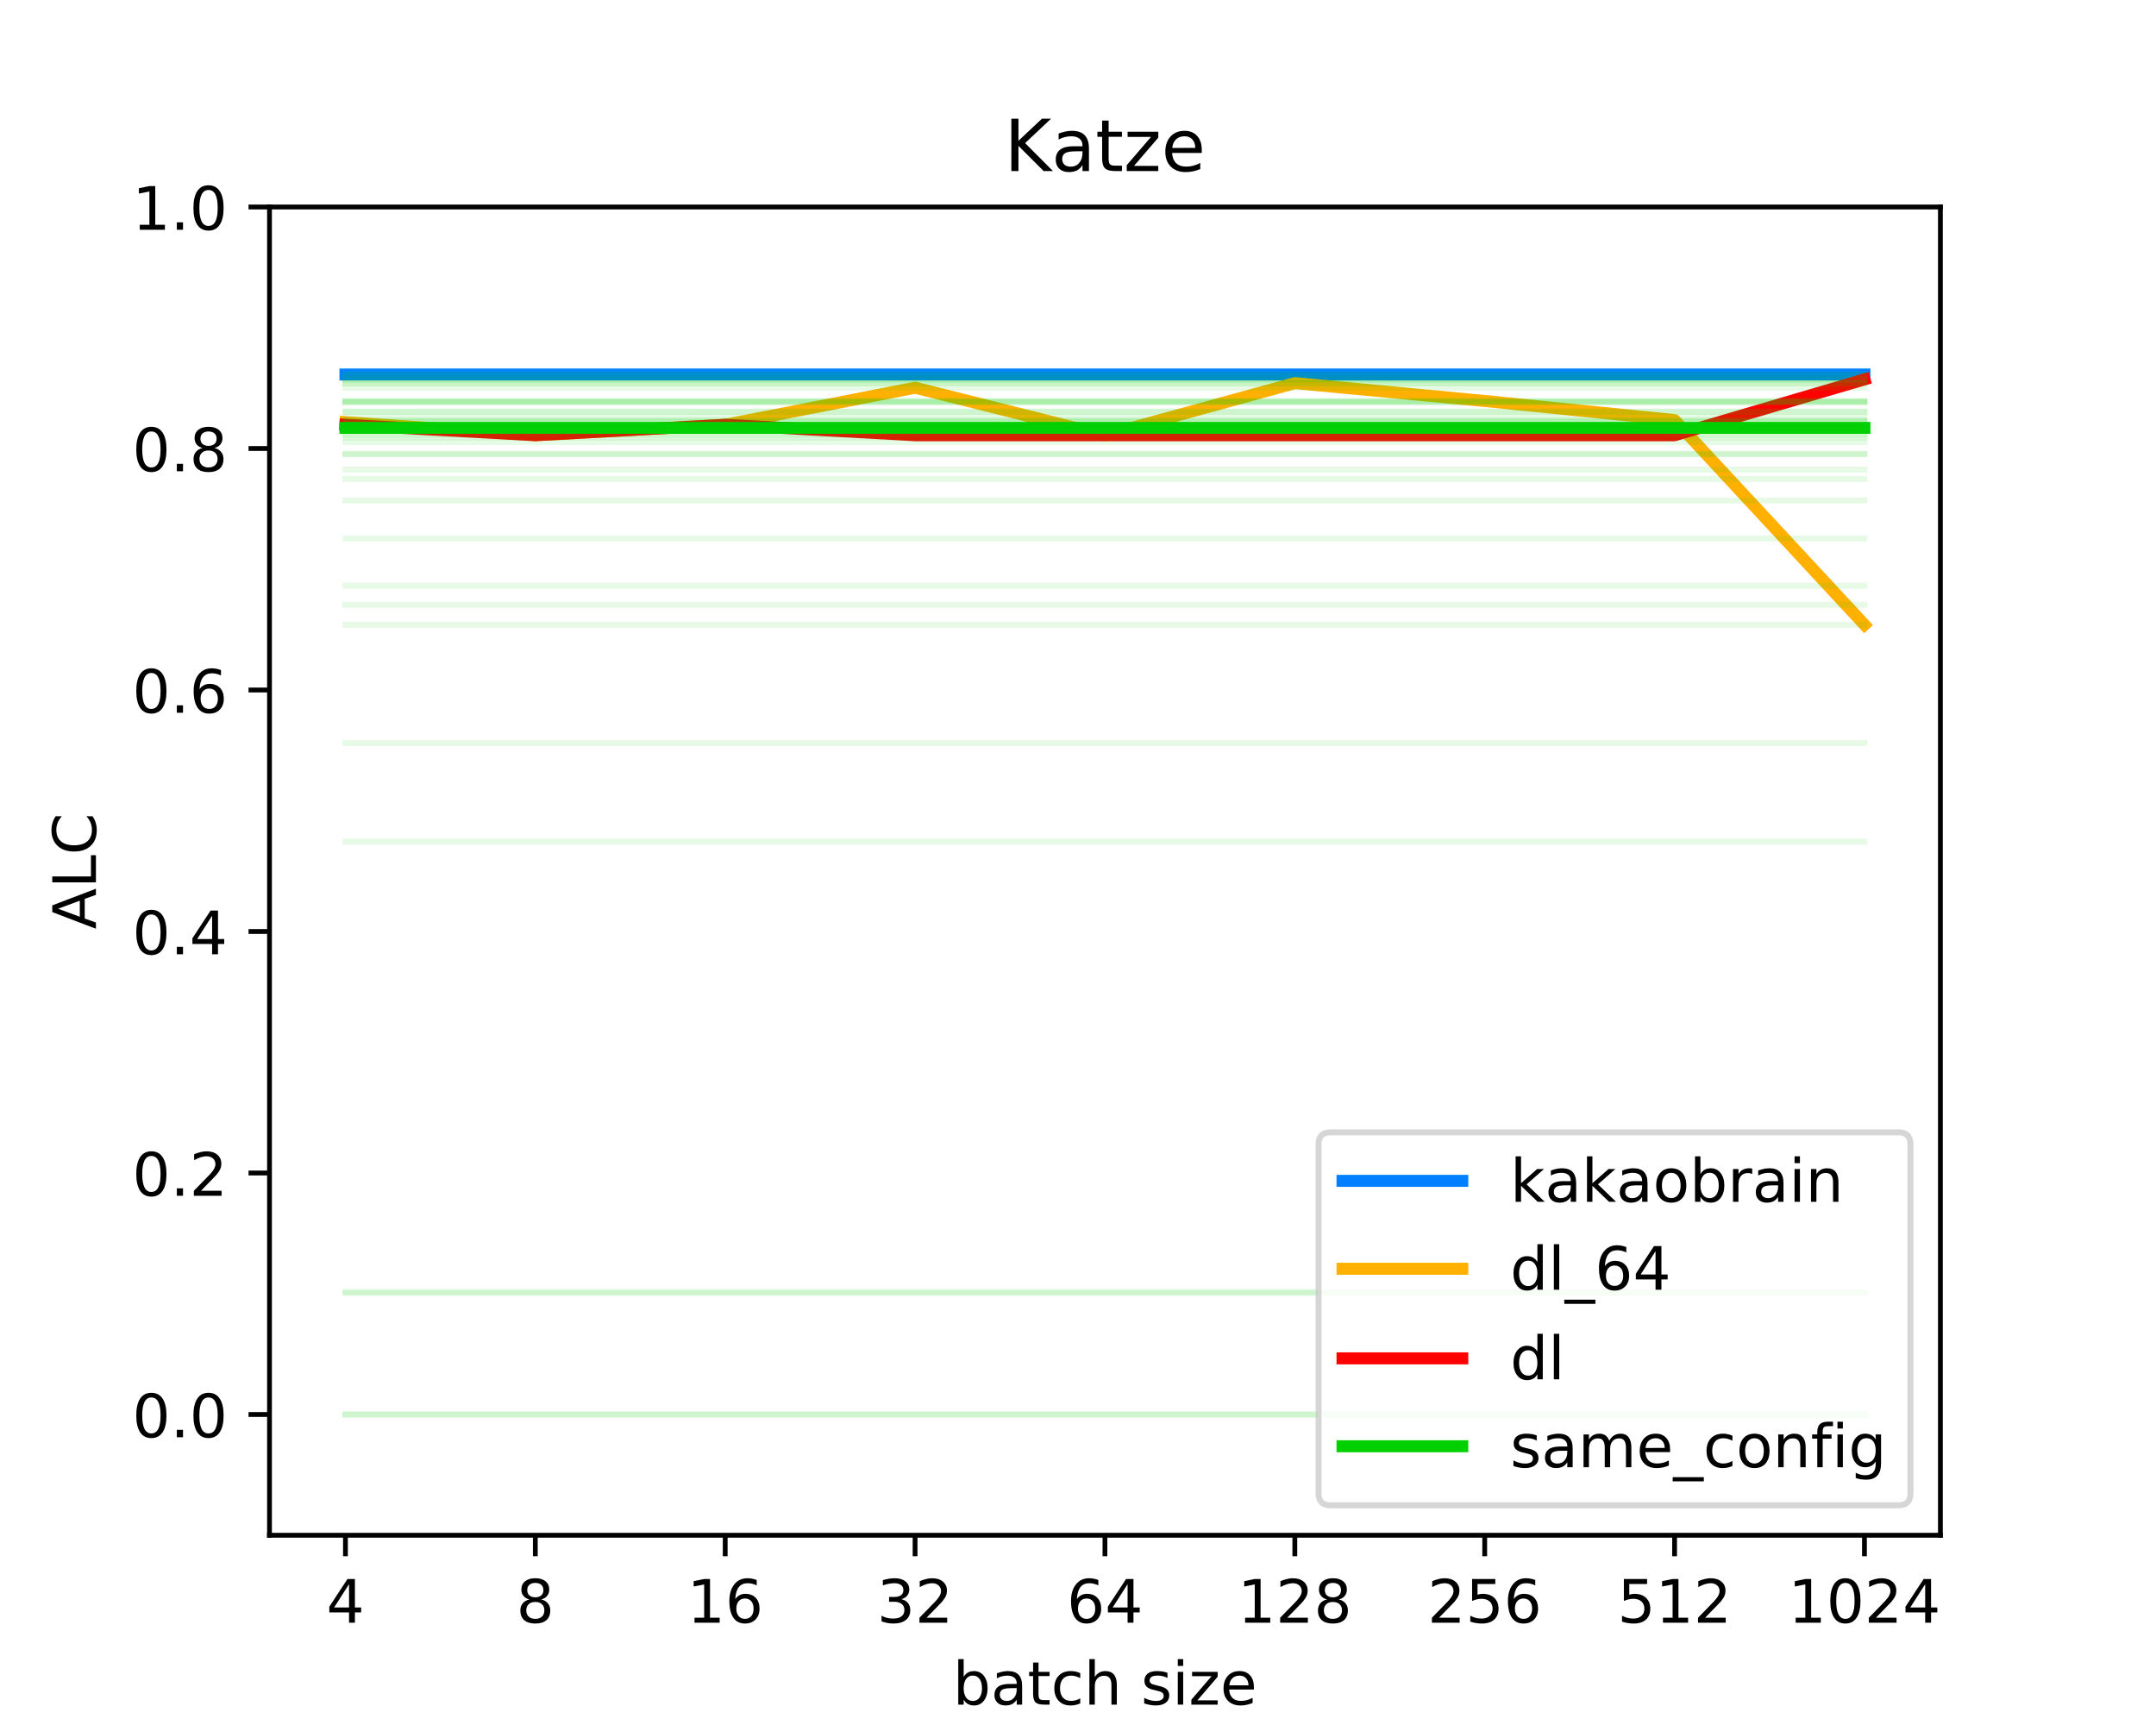 <?xml version="1.0" encoding="utf-8" standalone="no"?>
<!DOCTYPE svg PUBLIC "-//W3C//DTD SVG 1.1//EN"
  "http://www.w3.org/Graphics/SVG/1.1/DTD/svg11.dtd">
<!-- Created with matplotlib (https://matplotlib.org/) -->
<svg height="288pt" version="1.1" viewBox="0 0 360 288" width="360pt" xmlns="http://www.w3.org/2000/svg" xmlns:xlink="http://www.w3.org/1999/xlink">
 <defs>
  <style type="text/css">
*{stroke-linecap:butt;stroke-linejoin:round;}
  </style>
 </defs>
 <g id="figure_1">
  <g id="patch_1">
   <path d="M 0 288 
L 360 288 
L 360 0 
L 0 0 
z
" style="fill:#ffffff;"/>
  </g>
  <g id="axes_1">
   <g id="patch_2">
    <path d="M 45 256.32 
L 324 256.32 
L 324 34.56 
L 45 34.56 
z
" style="fill:#ffffff;"/>
   </g>
   <g id="matplotlib.axis_1">
    <g id="xtick_1">
     <g id="line2d_1">
      <defs>
       <path d="M 0 0 
L 0 3.5 
" id="mb582652348" style="stroke:#000000;stroke-width:0.8;"/>
      </defs>
      <g>
       <use style="stroke:#000000;stroke-width:0.8;" x="57.682" xlink:href="#mb582652348" y="256.32"/>
      </g>
     </g>
     <g id="text_1">
      <!-- 4 -->
      <defs>
       <path d="M 37.797 64.312 
L 12.891 25.391 
L 37.797 25.391 
z
M 35.203 72.906 
L 47.609 72.906 
L 47.609 25.391 
L 58.016 25.391 
L 58.016 17.188 
L 47.609 17.188 
L 47.609 0 
L 37.797 0 
L 37.797 17.188 
L 4.891 17.188 
L 4.891 26.703 
z
" id="DejaVuSans-52"/>
      </defs>
      <g transform="translate(54.501 270.918)scale(0.1 -0.1)">
       <use xlink:href="#DejaVuSans-52"/>
      </g>
     </g>
    </g>
    <g id="xtick_2">
     <g id="line2d_2">
      <g>
       <use style="stroke:#000000;stroke-width:0.8;" x="89.386" xlink:href="#mb582652348" y="256.32"/>
      </g>
     </g>
     <g id="text_2">
      <!-- 8 -->
      <defs>
       <path d="M 31.781 34.625 
Q 24.75 34.625 20.719 30.859 
Q 16.703 27.094 16.703 20.516 
Q 16.703 13.922 20.719 10.156 
Q 24.75 6.391 31.781 6.391 
Q 38.812 6.391 42.859 10.172 
Q 46.922 13.969 46.922 20.516 
Q 46.922 27.094 42.891 30.859 
Q 38.875 34.625 31.781 34.625 
z
M 21.922 38.812 
Q 15.578 40.375 12.031 44.719 
Q 8.5 49.078 8.5 55.328 
Q 8.5 64.062 14.719 69.141 
Q 20.953 74.219 31.781 74.219 
Q 42.672 74.219 48.875 69.141 
Q 55.078 64.062 55.078 55.328 
Q 55.078 49.078 51.531 44.719 
Q 48 40.375 41.703 38.812 
Q 48.828 37.156 52.797 32.312 
Q 56.781 27.484 56.781 20.516 
Q 56.781 9.906 50.312 4.234 
Q 43.844 -1.422 31.781 -1.422 
Q 19.734 -1.422 13.25 4.234 
Q 6.781 9.906 6.781 20.516 
Q 6.781 27.484 10.781 32.312 
Q 14.797 37.156 21.922 38.812 
z
M 18.312 54.391 
Q 18.312 48.734 21.844 45.562 
Q 25.391 42.391 31.781 42.391 
Q 38.141 42.391 41.719 45.562 
Q 45.312 48.734 45.312 54.391 
Q 45.312 60.062 41.719 63.234 
Q 38.141 66.406 31.781 66.406 
Q 25.391 66.406 21.844 63.234 
Q 18.312 60.062 18.312 54.391 
z
" id="DejaVuSans-56"/>
      </defs>
      <g transform="translate(86.205 270.918)scale(0.1 -0.1)">
       <use xlink:href="#DejaVuSans-56"/>
      </g>
     </g>
    </g>
    <g id="xtick_3">
     <g id="line2d_3">
      <g>
       <use style="stroke:#000000;stroke-width:0.8;" x="121.091" xlink:href="#mb582652348" y="256.32"/>
      </g>
     </g>
     <g id="text_3">
      <!-- 16 -->
      <defs>
       <path d="M 12.406 8.297 
L 28.516 8.297 
L 28.516 63.922 
L 10.984 60.406 
L 10.984 69.391 
L 28.422 72.906 
L 38.281 72.906 
L 38.281 8.297 
L 54.391 8.297 
L 54.391 0 
L 12.406 0 
z
" id="DejaVuSans-49"/>
       <path d="M 33.016 40.375 
Q 26.375 40.375 22.484 35.828 
Q 18.609 31.297 18.609 23.391 
Q 18.609 15.531 22.484 10.953 
Q 26.375 6.391 33.016 6.391 
Q 39.656 6.391 43.531 10.953 
Q 47.406 15.531 47.406 23.391 
Q 47.406 31.297 43.531 35.828 
Q 39.656 40.375 33.016 40.375 
z
M 52.594 71.297 
L 52.594 62.312 
Q 48.875 64.062 45.094 64.984 
Q 41.312 65.922 37.594 65.922 
Q 27.828 65.922 22.672 59.328 
Q 17.531 52.734 16.797 39.406 
Q 19.672 43.656 24.016 45.922 
Q 28.375 48.188 33.594 48.188 
Q 44.578 48.188 50.953 41.516 
Q 57.328 34.859 57.328 23.391 
Q 57.328 12.156 50.688 5.359 
Q 44.047 -1.422 33.016 -1.422 
Q 20.359 -1.422 13.672 8.266 
Q 6.984 17.969 6.984 36.375 
Q 6.984 53.656 15.188 63.938 
Q 23.391 74.219 37.203 74.219 
Q 40.922 74.219 44.703 73.484 
Q 48.484 72.75 52.594 71.297 
z
" id="DejaVuSans-54"/>
      </defs>
      <g transform="translate(114.728 270.918)scale(0.1 -0.1)">
       <use xlink:href="#DejaVuSans-49"/>
       <use x="63.623" xlink:href="#DejaVuSans-54"/>
      </g>
     </g>
    </g>
    <g id="xtick_4">
     <g id="line2d_4">
      <g>
       <use style="stroke:#000000;stroke-width:0.8;" x="152.795" xlink:href="#mb582652348" y="256.32"/>
      </g>
     </g>
     <g id="text_4">
      <!-- 32 -->
      <defs>
       <path d="M 40.578 39.312 
Q 47.656 37.797 51.625 33 
Q 55.609 28.219 55.609 21.188 
Q 55.609 10.406 48.188 4.484 
Q 40.766 -1.422 27.094 -1.422 
Q 22.516 -1.422 17.656 -0.516 
Q 12.797 0.391 7.625 2.203 
L 7.625 11.719 
Q 11.719 9.328 16.594 8.109 
Q 21.484 6.891 26.812 6.891 
Q 36.078 6.891 40.938 10.547 
Q 45.797 14.203 45.797 21.188 
Q 45.797 27.641 41.281 31.266 
Q 36.766 34.906 28.719 34.906 
L 20.219 34.906 
L 20.219 43.016 
L 29.109 43.016 
Q 36.375 43.016 40.234 45.922 
Q 44.094 48.828 44.094 54.297 
Q 44.094 59.906 40.109 62.906 
Q 36.141 65.922 28.719 65.922 
Q 24.656 65.922 20.016 65.031 
Q 15.375 64.156 9.812 62.312 
L 9.812 71.094 
Q 15.438 72.656 20.344 73.438 
Q 25.25 74.219 29.594 74.219 
Q 40.828 74.219 47.359 69.109 
Q 53.906 64.016 53.906 55.328 
Q 53.906 49.266 50.438 45.094 
Q 46.969 40.922 40.578 39.312 
z
" id="DejaVuSans-51"/>
       <path d="M 19.188 8.297 
L 53.609 8.297 
L 53.609 0 
L 7.328 0 
L 7.328 8.297 
Q 12.938 14.109 22.625 23.891 
Q 32.328 33.688 34.812 36.531 
Q 39.547 41.844 41.422 45.531 
Q 43.312 49.219 43.312 52.781 
Q 43.312 58.594 39.234 62.25 
Q 35.156 65.922 28.609 65.922 
Q 23.969 65.922 18.812 64.312 
Q 13.672 62.703 7.812 59.422 
L 7.812 69.391 
Q 13.766 71.781 18.938 73 
Q 24.125 74.219 28.422 74.219 
Q 39.75 74.219 46.484 68.547 
Q 53.219 62.891 53.219 53.422 
Q 53.219 48.922 51.531 44.891 
Q 49.859 40.875 45.406 35.406 
Q 44.188 33.984 37.641 27.219 
Q 31.109 20.453 19.188 8.297 
z
" id="DejaVuSans-50"/>
      </defs>
      <g transform="translate(146.433 270.918)scale(0.1 -0.1)">
       <use xlink:href="#DejaVuSans-51"/>
       <use x="63.623" xlink:href="#DejaVuSans-50"/>
      </g>
     </g>
    </g>
    <g id="xtick_5">
     <g id="line2d_5">
      <g>
       <use style="stroke:#000000;stroke-width:0.8;" x="184.5" xlink:href="#mb582652348" y="256.32"/>
      </g>
     </g>
     <g id="text_5">
      <!-- 64 -->
      <g transform="translate(178.137 270.918)scale(0.1 -0.1)">
       <use xlink:href="#DejaVuSans-54"/>
       <use x="63.623" xlink:href="#DejaVuSans-52"/>
      </g>
     </g>
    </g>
    <g id="xtick_6">
     <g id="line2d_6">
      <g>
       <use style="stroke:#000000;stroke-width:0.8;" x="216.205" xlink:href="#mb582652348" y="256.32"/>
      </g>
     </g>
     <g id="text_6">
      <!-- 128 -->
      <g transform="translate(206.661 270.918)scale(0.1 -0.1)">
       <use xlink:href="#DejaVuSans-49"/>
       <use x="63.623" xlink:href="#DejaVuSans-50"/>
       <use x="127.246" xlink:href="#DejaVuSans-56"/>
      </g>
     </g>
    </g>
    <g id="xtick_7">
     <g id="line2d_7">
      <g>
       <use style="stroke:#000000;stroke-width:0.8;" x="247.909" xlink:href="#mb582652348" y="256.32"/>
      </g>
     </g>
     <g id="text_7">
      <!-- 256 -->
      <defs>
       <path d="M 10.797 72.906 
L 49.516 72.906 
L 49.516 64.594 
L 19.828 64.594 
L 19.828 46.734 
Q 21.969 47.469 24.109 47.828 
Q 26.266 48.188 28.422 48.188 
Q 40.625 48.188 47.75 41.5 
Q 54.891 34.812 54.891 23.391 
Q 54.891 11.625 47.562 5.094 
Q 40.234 -1.422 26.906 -1.422 
Q 22.312 -1.422 17.547 -0.641 
Q 12.797 0.141 7.719 1.703 
L 7.719 11.625 
Q 12.109 9.234 16.797 8.062 
Q 21.484 6.891 26.703 6.891 
Q 35.156 6.891 40.078 11.328 
Q 45.016 15.766 45.016 23.391 
Q 45.016 31 40.078 35.438 
Q 35.156 39.891 26.703 39.891 
Q 22.75 39.891 18.812 39.016 
Q 14.891 38.141 10.797 36.281 
z
" id="DejaVuSans-53"/>
      </defs>
      <g transform="translate(238.365 270.918)scale(0.1 -0.1)">
       <use xlink:href="#DejaVuSans-50"/>
       <use x="63.623" xlink:href="#DejaVuSans-53"/>
       <use x="127.246" xlink:href="#DejaVuSans-54"/>
      </g>
     </g>
    </g>
    <g id="xtick_8">
     <g id="line2d_8">
      <g>
       <use style="stroke:#000000;stroke-width:0.8;" x="279.614" xlink:href="#mb582652348" y="256.32"/>
      </g>
     </g>
     <g id="text_8">
      <!-- 512 -->
      <g transform="translate(270.07 270.918)scale(0.1 -0.1)">
       <use xlink:href="#DejaVuSans-53"/>
       <use x="63.623" xlink:href="#DejaVuSans-49"/>
       <use x="127.246" xlink:href="#DejaVuSans-50"/>
      </g>
     </g>
    </g>
    <g id="xtick_9">
     <g id="line2d_9">
      <g>
       <use style="stroke:#000000;stroke-width:0.8;" x="311.318" xlink:href="#mb582652348" y="256.32"/>
      </g>
     </g>
     <g id="text_9">
      <!-- 1024 -->
      <defs>
       <path d="M 31.781 66.406 
Q 24.172 66.406 20.328 58.906 
Q 16.5 51.422 16.5 36.375 
Q 16.5 21.391 20.328 13.891 
Q 24.172 6.391 31.781 6.391 
Q 39.453 6.391 43.281 13.891 
Q 47.125 21.391 47.125 36.375 
Q 47.125 51.422 43.281 58.906 
Q 39.453 66.406 31.781 66.406 
z
M 31.781 74.219 
Q 44.047 74.219 50.516 64.516 
Q 56.984 54.828 56.984 36.375 
Q 56.984 17.969 50.516 8.266 
Q 44.047 -1.422 31.781 -1.422 
Q 19.531 -1.422 13.062 8.266 
Q 6.594 17.969 6.594 36.375 
Q 6.594 54.828 13.062 64.516 
Q 19.531 74.219 31.781 74.219 
z
" id="DejaVuSans-48"/>
      </defs>
      <g transform="translate(298.593 270.918)scale(0.1 -0.1)">
       <use xlink:href="#DejaVuSans-49"/>
       <use x="63.623" xlink:href="#DejaVuSans-48"/>
       <use x="127.246" xlink:href="#DejaVuSans-50"/>
       <use x="190.869" xlink:href="#DejaVuSans-52"/>
      </g>
     </g>
    </g>
    <g id="text_10">
     <!-- batch size -->
     <defs>
      <path d="M 48.688 27.297 
Q 48.688 37.203 44.609 42.844 
Q 40.531 48.484 33.406 48.484 
Q 26.266 48.484 22.188 42.844 
Q 18.109 37.203 18.109 27.297 
Q 18.109 17.391 22.188 11.75 
Q 26.266 6.109 33.406 6.109 
Q 40.531 6.109 44.609 11.75 
Q 48.688 17.391 48.688 27.297 
z
M 18.109 46.391 
Q 20.953 51.266 25.266 53.625 
Q 29.594 56 35.594 56 
Q 45.562 56 51.781 48.094 
Q 58.016 40.188 58.016 27.297 
Q 58.016 14.406 51.781 6.484 
Q 45.562 -1.422 35.594 -1.422 
Q 29.594 -1.422 25.266 0.953 
Q 20.953 3.328 18.109 8.203 
L 18.109 0 
L 9.078 0 
L 9.078 75.984 
L 18.109 75.984 
z
" id="DejaVuSans-98"/>
      <path d="M 34.281 27.484 
Q 23.391 27.484 19.188 25 
Q 14.984 22.516 14.984 16.5 
Q 14.984 11.719 18.141 8.906 
Q 21.297 6.109 26.703 6.109 
Q 34.188 6.109 38.703 11.406 
Q 43.219 16.703 43.219 25.484 
L 43.219 27.484 
z
M 52.203 31.203 
L 52.203 0 
L 43.219 0 
L 43.219 8.297 
Q 40.141 3.328 35.547 0.953 
Q 30.953 -1.422 24.312 -1.422 
Q 15.922 -1.422 10.953 3.297 
Q 6 8.016 6 15.922 
Q 6 25.141 12.172 29.828 
Q 18.359 34.516 30.609 34.516 
L 43.219 34.516 
L 43.219 35.406 
Q 43.219 41.609 39.141 45 
Q 35.062 48.391 27.688 48.391 
Q 23 48.391 18.547 47.266 
Q 14.109 46.141 10.016 43.891 
L 10.016 52.203 
Q 14.938 54.109 19.578 55.047 
Q 24.219 56 28.609 56 
Q 40.484 56 46.344 49.844 
Q 52.203 43.703 52.203 31.203 
z
" id="DejaVuSans-97"/>
      <path d="M 18.312 70.219 
L 18.312 54.688 
L 36.812 54.688 
L 36.812 47.703 
L 18.312 47.703 
L 18.312 18.016 
Q 18.312 11.328 20.141 9.422 
Q 21.969 7.516 27.594 7.516 
L 36.812 7.516 
L 36.812 0 
L 27.594 0 
Q 17.188 0 13.234 3.875 
Q 9.281 7.766 9.281 18.016 
L 9.281 47.703 
L 2.688 47.703 
L 2.688 54.688 
L 9.281 54.688 
L 9.281 70.219 
z
" id="DejaVuSans-116"/>
      <path d="M 48.781 52.594 
L 48.781 44.188 
Q 44.969 46.297 41.141 47.344 
Q 37.312 48.391 33.406 48.391 
Q 24.656 48.391 19.812 42.844 
Q 14.984 37.312 14.984 27.297 
Q 14.984 17.281 19.812 11.734 
Q 24.656 6.203 33.406 6.203 
Q 37.312 6.203 41.141 7.25 
Q 44.969 8.297 48.781 10.406 
L 48.781 2.094 
Q 45.016 0.344 40.984 -0.531 
Q 36.969 -1.422 32.422 -1.422 
Q 20.062 -1.422 12.781 6.344 
Q 5.516 14.109 5.516 27.297 
Q 5.516 40.672 12.859 48.328 
Q 20.219 56 33.016 56 
Q 37.156 56 41.109 55.141 
Q 45.062 54.297 48.781 52.594 
z
" id="DejaVuSans-99"/>
      <path d="M 54.891 33.016 
L 54.891 0 
L 45.906 0 
L 45.906 32.719 
Q 45.906 40.484 42.875 44.328 
Q 39.844 48.188 33.797 48.188 
Q 26.516 48.188 22.312 43.547 
Q 18.109 38.922 18.109 30.906 
L 18.109 0 
L 9.078 0 
L 9.078 75.984 
L 18.109 75.984 
L 18.109 46.188 
Q 21.344 51.125 25.703 53.562 
Q 30.078 56 35.797 56 
Q 45.219 56 50.047 50.172 
Q 54.891 44.344 54.891 33.016 
z
" id="DejaVuSans-104"/>
      <path id="DejaVuSans-32"/>
      <path d="M 44.281 53.078 
L 44.281 44.578 
Q 40.484 46.531 36.375 47.5 
Q 32.281 48.484 27.875 48.484 
Q 21.188 48.484 17.844 46.438 
Q 14.5 44.391 14.5 40.281 
Q 14.5 37.156 16.891 35.375 
Q 19.281 33.594 26.516 31.984 
L 29.594 31.297 
Q 39.156 29.25 43.188 25.516 
Q 47.219 21.781 47.219 15.094 
Q 47.219 7.469 41.188 3.016 
Q 35.156 -1.422 24.609 -1.422 
Q 20.219 -1.422 15.453 -0.562 
Q 10.688 0.297 5.422 2 
L 5.422 11.281 
Q 10.406 8.688 15.234 7.391 
Q 20.062 6.109 24.812 6.109 
Q 31.156 6.109 34.562 8.281 
Q 37.984 10.453 37.984 14.406 
Q 37.984 18.062 35.516 20.016 
Q 33.062 21.969 24.703 23.781 
L 21.578 24.516 
Q 13.234 26.266 9.516 29.906 
Q 5.812 33.547 5.812 39.891 
Q 5.812 47.609 11.281 51.797 
Q 16.75 56 26.812 56 
Q 31.781 56 36.172 55.266 
Q 40.578 54.547 44.281 53.078 
z
" id="DejaVuSans-115"/>
      <path d="M 9.422 54.688 
L 18.406 54.688 
L 18.406 0 
L 9.422 0 
z
M 9.422 75.984 
L 18.406 75.984 
L 18.406 64.594 
L 9.422 64.594 
z
" id="DejaVuSans-105"/>
      <path d="M 5.516 54.688 
L 48.188 54.688 
L 48.188 46.484 
L 14.406 7.172 
L 48.188 7.172 
L 48.188 0 
L 4.297 0 
L 4.297 8.203 
L 38.094 47.516 
L 5.516 47.516 
z
" id="DejaVuSans-122"/>
      <path d="M 56.203 29.594 
L 56.203 25.203 
L 14.891 25.203 
Q 15.484 15.922 20.484 11.062 
Q 25.484 6.203 34.422 6.203 
Q 39.594 6.203 44.453 7.469 
Q 49.312 8.734 54.109 11.281 
L 54.109 2.781 
Q 49.266 0.734 44.188 -0.344 
Q 39.109 -1.422 33.891 -1.422 
Q 20.797 -1.422 13.156 6.188 
Q 5.516 13.812 5.516 26.812 
Q 5.516 40.234 12.766 48.109 
Q 20.016 56 32.328 56 
Q 43.359 56 49.781 48.891 
Q 56.203 41.797 56.203 29.594 
z
M 47.219 32.234 
Q 47.125 39.594 43.094 43.984 
Q 39.062 48.391 32.422 48.391 
Q 24.906 48.391 20.391 44.141 
Q 15.875 39.891 15.188 32.172 
z
" id="DejaVuSans-101"/>
     </defs>
     <g transform="translate(159.1 284.597)scale(0.1 -0.1)">
      <use xlink:href="#DejaVuSans-98"/>
      <use x="63.477" xlink:href="#DejaVuSans-97"/>
      <use x="124.756" xlink:href="#DejaVuSans-116"/>
      <use x="163.965" xlink:href="#DejaVuSans-99"/>
      <use x="218.945" xlink:href="#DejaVuSans-104"/>
      <use x="282.324" xlink:href="#DejaVuSans-32"/>
      <use x="314.111" xlink:href="#DejaVuSans-115"/>
      <use x="366.211" xlink:href="#DejaVuSans-105"/>
      <use x="393.994" xlink:href="#DejaVuSans-122"/>
      <use x="446.484" xlink:href="#DejaVuSans-101"/>
     </g>
    </g>
   </g>
   <g id="matplotlib.axis_2">
    <g id="ytick_1">
     <g id="line2d_10">
      <defs>
       <path d="M 0 0 
L -3.5 0 
" id="m766491364c" style="stroke:#000000;stroke-width:0.8;"/>
      </defs>
      <g>
       <use style="stroke:#000000;stroke-width:0.8;" x="45" xlink:href="#m766491364c" y="236.16"/>
      </g>
     </g>
     <g id="text_11">
      <!-- 0.0 -->
      <defs>
       <path d="M 10.688 12.406 
L 21 12.406 
L 21 0 
L 10.688 0 
z
" id="DejaVuSans-46"/>
      </defs>
      <g transform="translate(22.097 239.959)scale(0.1 -0.1)">
       <use xlink:href="#DejaVuSans-48"/>
       <use x="63.623" xlink:href="#DejaVuSans-46"/>
       <use x="95.41" xlink:href="#DejaVuSans-48"/>
      </g>
     </g>
    </g>
    <g id="ytick_2">
     <g id="line2d_11">
      <g>
       <use style="stroke:#000000;stroke-width:0.8;" x="45" xlink:href="#m766491364c" y="195.84"/>
      </g>
     </g>
     <g id="text_12">
      <!-- 0.2 -->
      <g transform="translate(22.097 199.639)scale(0.1 -0.1)">
       <use xlink:href="#DejaVuSans-48"/>
       <use x="63.623" xlink:href="#DejaVuSans-46"/>
       <use x="95.41" xlink:href="#DejaVuSans-50"/>
      </g>
     </g>
    </g>
    <g id="ytick_3">
     <g id="line2d_12">
      <g>
       <use style="stroke:#000000;stroke-width:0.8;" x="45" xlink:href="#m766491364c" y="155.52"/>
      </g>
     </g>
     <g id="text_13">
      <!-- 0.4 -->
      <g transform="translate(22.097 159.319)scale(0.1 -0.1)">
       <use xlink:href="#DejaVuSans-48"/>
       <use x="63.623" xlink:href="#DejaVuSans-46"/>
       <use x="95.41" xlink:href="#DejaVuSans-52"/>
      </g>
     </g>
    </g>
    <g id="ytick_4">
     <g id="line2d_13">
      <g>
       <use style="stroke:#000000;stroke-width:0.8;" x="45" xlink:href="#m766491364c" y="115.2"/>
      </g>
     </g>
     <g id="text_14">
      <!-- 0.6 -->
      <g transform="translate(22.097 118.999)scale(0.1 -0.1)">
       <use xlink:href="#DejaVuSans-48"/>
       <use x="63.623" xlink:href="#DejaVuSans-46"/>
       <use x="95.41" xlink:href="#DejaVuSans-54"/>
      </g>
     </g>
    </g>
    <g id="ytick_5">
     <g id="line2d_14">
      <g>
       <use style="stroke:#000000;stroke-width:0.8;" x="45" xlink:href="#m766491364c" y="74.88"/>
      </g>
     </g>
     <g id="text_15">
      <!-- 0.8 -->
      <g transform="translate(22.097 78.679)scale(0.1 -0.1)">
       <use xlink:href="#DejaVuSans-48"/>
       <use x="63.623" xlink:href="#DejaVuSans-46"/>
       <use x="95.41" xlink:href="#DejaVuSans-56"/>
      </g>
     </g>
    </g>
    <g id="ytick_6">
     <g id="line2d_15">
      <g>
       <use style="stroke:#000000;stroke-width:0.8;" x="45" xlink:href="#m766491364c" y="34.56"/>
      </g>
     </g>
     <g id="text_16">
      <!-- 1.0 -->
      <g transform="translate(22.097 38.359)scale(0.1 -0.1)">
       <use xlink:href="#DejaVuSans-49"/>
       <use x="63.623" xlink:href="#DejaVuSans-46"/>
       <use x="95.41" xlink:href="#DejaVuSans-48"/>
      </g>
     </g>
    </g>
    <g id="text_17">
     <!-- ALC -->
     <defs>
      <path d="M 34.188 63.188 
L 20.797 26.906 
L 47.609 26.906 
z
M 28.609 72.906 
L 39.797 72.906 
L 67.578 0 
L 57.328 0 
L 50.688 18.703 
L 17.828 18.703 
L 11.188 0 
L 0.781 0 
z
" id="DejaVuSans-65"/>
      <path d="M 9.812 72.906 
L 19.672 72.906 
L 19.672 8.297 
L 55.172 8.297 
L 55.172 0 
L 9.812 0 
z
" id="DejaVuSans-76"/>
      <path d="M 64.406 67.281 
L 64.406 56.891 
Q 59.422 61.531 53.781 63.812 
Q 48.141 66.109 41.797 66.109 
Q 29.297 66.109 22.656 58.469 
Q 16.016 50.828 16.016 36.375 
Q 16.016 21.969 22.656 14.328 
Q 29.297 6.688 41.797 6.688 
Q 48.141 6.688 53.781 8.984 
Q 59.422 11.281 64.406 15.922 
L 64.406 5.609 
Q 59.234 2.094 53.438 0.328 
Q 47.656 -1.422 41.219 -1.422 
Q 24.656 -1.422 15.125 8.703 
Q 5.609 18.844 5.609 36.375 
Q 5.609 53.953 15.125 64.078 
Q 24.656 74.219 41.219 74.219 
Q 47.75 74.219 53.531 72.484 
Q 59.328 70.75 64.406 67.281 
z
" id="DejaVuSans-67"/>
     </defs>
     <g transform="translate(16.017 155.138)rotate(-90)scale(0.1 -0.1)">
      <use xlink:href="#DejaVuSans-65"/>
      <use x="68.408" xlink:href="#DejaVuSans-76"/>
      <use x="124.121" xlink:href="#DejaVuSans-67"/>
     </g>
    </g>
   </g>
   <g id="line2d_16">
    <path clip-path="url(#pc23912f744)" d="M 57.682 62.522 
L 89.386 62.522 
L 121.091 62.522 
L 152.795 62.522 
L 184.5 62.522 
L 216.205 62.522 
L 247.909 62.522 
L 279.614 62.522 
L 311.318 62.522 
" style="fill:none;stroke:#0080ff;stroke-linecap:square;stroke-width:2;"/>
   </g>
   <g id="line2d_17">
    <path clip-path="url(#pc23912f744)" d="M 57.682 70.485 
L 89.386 72.666 
L 121.091 70.918 
L 152.795 64.731 
L 184.5 72.666 
L 216.205 63.964 
L 247.909 66.95 
L 279.614 70.136 
L 311.318 104.303 
" style="fill:none;stroke:#ffb000;stroke-linecap:square;stroke-width:2;"/>
   </g>
   <g id="line2d_18">
    <path clip-path="url(#pc23912f744)" d="M 57.682 70.918 
L 89.386 72.666 
L 121.091 70.918 
L 152.795 72.666 
L 184.5 72.666 
L 216.205 72.666 
L 247.909 72.666 
L 279.614 72.666 
L 311.318 63.338 
" style="fill:none;stroke:#ff0000;stroke-linecap:square;stroke-width:2;"/>
   </g>
   <g id="line2d_19">
    <path clip-path="url(#pc23912f744)" d="M 57.682 62.459 
L 89.386 62.459 
L 121.091 62.459 
L 152.795 62.459 
L 184.5 62.459 
L 216.205 62.459 
L 247.909 62.459 
L 279.614 62.459 
L 311.318 62.459 
" style="fill:none;stroke:#00d000;stroke-linecap:square;stroke-opacity:0.1;"/>
   </g>
   <g id="line2d_20">
    <path clip-path="url(#pc23912f744)" d="M 57.682 62.626 
L 89.386 62.626 
L 121.091 62.626 
L 152.795 62.626 
L 184.5 62.626 
L 216.205 62.626 
L 247.909 62.626 
L 279.614 62.626 
L 311.318 62.626 
" style="fill:none;stroke:#00d000;stroke-linecap:square;stroke-opacity:0.1;"/>
   </g>
   <g id="line2d_21">
    <path clip-path="url(#pc23912f744)" d="M 57.682 63.338 
L 89.386 63.338 
L 121.091 63.338 
L 152.795 63.338 
L 184.5 63.338 
L 216.205 63.338 
L 247.909 63.338 
L 279.614 63.338 
L 311.318 63.338 
" style="fill:none;stroke:#00d000;stroke-linecap:square;stroke-opacity:0.1;"/>
   </g>
   <g id="line2d_22">
    <path clip-path="url(#pc23912f744)" d="M 57.682 63.504 
L 89.386 63.504 
L 121.091 63.504 
L 152.795 63.504 
L 184.5 63.504 
L 216.205 63.504 
L 247.909 63.504 
L 279.614 63.504 
L 311.318 63.504 
" style="fill:none;stroke:#00d000;stroke-linecap:square;stroke-opacity:0.1;"/>
   </g>
   <g id="line2d_23">
    <path clip-path="url(#pc23912f744)" d="M 57.682 63.929 
L 89.386 63.929 
L 121.091 63.929 
L 152.795 63.929 
L 184.5 63.929 
L 216.205 63.929 
L 247.909 63.929 
L 279.614 63.929 
L 311.318 63.929 
" style="fill:none;stroke:#00d000;stroke-linecap:square;stroke-opacity:0.1;"/>
   </g>
   <g id="line2d_24">
    <path clip-path="url(#pc23912f744)" d="M 57.682 63.964 
L 89.386 63.964 
L 121.091 63.964 
L 152.795 63.964 
L 184.5 63.964 
L 216.205 63.964 
L 247.909 63.964 
L 279.614 63.964 
L 311.318 63.964 
" style="fill:none;stroke:#00d000;stroke-linecap:square;stroke-opacity:0.1;"/>
   </g>
   <g id="line2d_25">
    <path clip-path="url(#pc23912f744)" d="M 57.682 64.731 
L 89.386 64.731 
L 121.091 64.731 
L 152.795 64.731 
L 184.5 64.731 
L 216.205 64.731 
L 247.909 64.731 
L 279.614 64.731 
L 311.318 64.731 
" style="fill:none;stroke:#00d000;stroke-linecap:square;stroke-opacity:0.1;"/>
   </g>
   <g id="line2d_26">
    <path clip-path="url(#pc23912f744)" d="M 57.682 66.95 
L 89.386 66.95 
L 121.091 66.95 
L 152.795 66.95 
L 184.5 66.95 
L 216.205 66.95 
L 247.909 66.95 
L 279.614 66.95 
L 311.318 66.95 
" style="fill:none;stroke:#00d000;stroke-linecap:square;stroke-opacity:0.1;"/>
   </g>
   <g id="line2d_27">
    <path clip-path="url(#pc23912f744)" d="M 57.682 66.976 
L 89.386 66.976 
L 121.091 66.976 
L 152.795 66.976 
L 184.5 66.976 
L 216.205 66.976 
L 247.909 66.976 
L 279.614 66.976 
L 311.318 66.976 
" style="fill:none;stroke:#00d000;stroke-linecap:square;stroke-opacity:0.1;"/>
   </g>
   <g id="line2d_28">
    <path clip-path="url(#pc23912f744)" d="M 57.682 67.126 
L 89.386 67.126 
L 121.091 67.126 
L 152.795 67.126 
L 184.5 67.126 
L 216.205 67.126 
L 247.909 67.126 
L 279.614 67.126 
L 311.318 67.126 
" style="fill:none;stroke:#00d000;stroke-linecap:square;stroke-opacity:0.1;"/>
   </g>
   <g id="line2d_29">
    <path clip-path="url(#pc23912f744)" d="M 57.682 67.183 
L 89.386 67.183 
L 121.091 67.183 
L 152.795 67.183 
L 184.5 67.183 
L 216.205 67.183 
L 247.909 67.183 
L 279.614 67.183 
L 311.318 67.183 
" style="fill:none;stroke:#00d000;stroke-linecap:square;stroke-opacity:0.1;"/>
   </g>
   <g id="line2d_30">
    <path clip-path="url(#pc23912f744)" d="M 57.682 68.722 
L 89.386 68.722 
L 121.091 68.722 
L 152.795 68.722 
L 184.5 68.722 
L 216.205 68.722 
L 247.909 68.722 
L 279.614 68.722 
L 311.318 68.722 
" style="fill:none;stroke:#00d000;stroke-linecap:square;stroke-opacity:0.1;"/>
   </g>
   <g id="line2d_31">
    <path clip-path="url(#pc23912f744)" d="M 57.682 68.764 
L 89.386 68.764 
L 121.091 68.764 
L 152.795 68.764 
L 184.5 68.764 
L 216.205 68.764 
L 247.909 68.764 
L 279.614 68.764 
L 311.318 68.764 
" style="fill:none;stroke:#00d000;stroke-linecap:square;stroke-opacity:0.1;"/>
   </g>
   <g id="line2d_32">
    <path clip-path="url(#pc23912f744)" d="M 57.682 69.684 
L 89.386 69.684 
L 121.091 69.684 
L 152.795 69.684 
L 184.5 69.684 
L 216.205 69.684 
L 247.909 69.684 
L 279.614 69.684 
L 311.318 69.684 
" style="fill:none;stroke:#00d000;stroke-linecap:square;stroke-opacity:0.1;"/>
   </g>
   <g id="line2d_33">
    <path clip-path="url(#pc23912f744)" d="M 57.682 70.136 
L 89.386 70.136 
L 121.091 70.136 
L 152.795 70.136 
L 184.5 70.136 
L 216.205 70.136 
L 247.909 70.136 
L 279.614 70.136 
L 311.318 70.136 
" style="fill:none;stroke:#00d000;stroke-linecap:square;stroke-opacity:0.1;"/>
   </g>
   <g id="line2d_34">
    <path clip-path="url(#pc23912f744)" d="M 57.682 70.316 
L 89.386 70.316 
L 121.091 70.316 
L 152.795 70.316 
L 184.5 70.316 
L 216.205 70.316 
L 247.909 70.316 
L 279.614 70.316 
L 311.318 70.316 
" style="fill:none;stroke:#00d000;stroke-linecap:square;stroke-opacity:0.1;"/>
   </g>
   <g id="line2d_35">
    <path clip-path="url(#pc23912f744)" d="M 57.682 70.485 
L 89.386 70.485 
L 121.091 70.485 
L 152.795 70.485 
L 184.5 70.485 
L 216.205 70.485 
L 247.909 70.485 
L 279.614 70.485 
L 311.318 70.485 
" style="fill:none;stroke:#00d000;stroke-linecap:square;stroke-opacity:0.1;"/>
   </g>
   <g id="line2d_36">
    <path clip-path="url(#pc23912f744)" d="M 57.682 70.918 
L 89.386 70.918 
L 121.091 70.918 
L 152.795 70.918 
L 184.5 70.918 
L 216.205 70.918 
L 247.909 70.918 
L 279.614 70.918 
L 311.318 70.918 
" style="fill:none;stroke:#00d000;stroke-linecap:square;stroke-opacity:0.1;"/>
   </g>
   <g id="line2d_37">
    <path clip-path="url(#pc23912f744)" d="M 57.682 71.443 
L 89.386 71.443 
L 121.091 71.443 
L 152.795 71.443 
L 184.5 71.443 
L 216.205 71.443 
L 247.909 71.443 
L 279.614 71.443 
L 311.318 71.443 
" style="fill:none;stroke:#00d000;stroke-linecap:square;stroke-opacity:0.1;"/>
   </g>
   <g id="line2d_38">
    <path clip-path="url(#pc23912f744)" d="M 57.682 72.666 
L 89.386 72.666 
L 121.091 72.666 
L 152.795 72.666 
L 184.5 72.666 
L 216.205 72.666 
L 247.909 72.666 
L 279.614 72.666 
L 311.318 72.666 
" style="fill:none;stroke:#00d000;stroke-linecap:square;stroke-opacity:0.1;"/>
   </g>
   <g id="line2d_39">
    <path clip-path="url(#pc23912f744)" d="M 57.682 73.055 
L 89.386 73.055 
L 121.091 73.055 
L 152.795 73.055 
L 184.5 73.055 
L 216.205 73.055 
L 247.909 73.055 
L 279.614 73.055 
L 311.318 73.055 
" style="fill:none;stroke:#00d000;stroke-linecap:square;stroke-opacity:0.1;"/>
   </g>
   <g id="line2d_40">
    <path clip-path="url(#pc23912f744)" d="M 57.682 73.809 
L 89.386 73.809 
L 121.091 73.809 
L 152.795 73.809 
L 184.5 73.809 
L 216.205 73.809 
L 247.909 73.809 
L 279.614 73.809 
L 311.318 73.809 
" style="fill:none;stroke:#00d000;stroke-linecap:square;stroke-opacity:0.1;"/>
   </g>
   <g id="line2d_41">
    <path clip-path="url(#pc23912f744)" d="M 57.682 75.777 
L 89.386 75.777 
L 121.091 75.777 
L 152.795 75.777 
L 184.5 75.777 
L 216.205 75.777 
L 247.909 75.777 
L 279.614 75.777 
L 311.318 75.777 
" style="fill:none;stroke:#00d000;stroke-linecap:square;stroke-opacity:0.1;"/>
   </g>
   <g id="line2d_42">
    <path clip-path="url(#pc23912f744)" d="M 57.682 75.836 
L 89.386 75.836 
L 121.091 75.836 
L 152.795 75.836 
L 184.5 75.836 
L 216.205 75.836 
L 247.909 75.836 
L 279.614 75.836 
L 311.318 75.836 
" style="fill:none;stroke:#00d000;stroke-linecap:square;stroke-opacity:0.1;"/>
   </g>
   <g id="line2d_43">
    <path clip-path="url(#pc23912f744)" d="M 57.682 78.391 
L 89.386 78.391 
L 121.091 78.391 
L 152.795 78.391 
L 184.5 78.391 
L 216.205 78.391 
L 247.909 78.391 
L 279.614 78.391 
L 311.318 78.391 
" style="fill:none;stroke:#00d000;stroke-linecap:square;stroke-opacity:0.1;"/>
   </g>
   <g id="line2d_44">
    <path clip-path="url(#pc23912f744)" d="M 57.682 79.965 
L 89.386 79.965 
L 121.091 79.965 
L 152.795 79.965 
L 184.5 79.965 
L 216.205 79.965 
L 247.909 79.965 
L 279.614 79.965 
L 311.318 79.965 
" style="fill:none;stroke:#00d000;stroke-linecap:square;stroke-opacity:0.1;"/>
   </g>
   <g id="line2d_45">
    <path clip-path="url(#pc23912f744)" d="M 57.682 83.562 
L 89.386 83.562 
L 121.091 83.562 
L 152.795 83.562 
L 184.5 83.562 
L 216.205 83.562 
L 247.909 83.562 
L 279.614 83.562 
L 311.318 83.562 
" style="fill:none;stroke:#00d000;stroke-linecap:square;stroke-opacity:0.1;"/>
   </g>
   <g id="line2d_46">
    <path clip-path="url(#pc23912f744)" d="M 57.682 89.893 
L 89.386 89.893 
L 121.091 89.893 
L 152.795 89.893 
L 184.5 89.893 
L 216.205 89.893 
L 247.909 89.893 
L 279.614 89.893 
L 311.318 89.893 
" style="fill:none;stroke:#00d000;stroke-linecap:square;stroke-opacity:0.1;"/>
   </g>
   <g id="line2d_47">
    <path clip-path="url(#pc23912f744)" d="M 57.682 97.791 
L 89.386 97.791 
L 121.091 97.791 
L 152.795 97.791 
L 184.5 97.791 
L 216.205 97.791 
L 247.909 97.791 
L 279.614 97.791 
L 311.318 97.791 
" style="fill:none;stroke:#00d000;stroke-linecap:square;stroke-opacity:0.1;"/>
   </g>
   <g id="line2d_48">
    <path clip-path="url(#pc23912f744)" d="M 57.682 100.971 
L 89.386 100.971 
L 121.091 100.971 
L 152.795 100.971 
L 184.5 100.971 
L 216.205 100.971 
L 247.909 100.971 
L 279.614 100.971 
L 311.318 100.971 
" style="fill:none;stroke:#00d000;stroke-linecap:square;stroke-opacity:0.1;"/>
   </g>
   <g id="line2d_49">
    <path clip-path="url(#pc23912f744)" d="M 57.682 104.303 
L 89.386 104.303 
L 121.091 104.303 
L 152.795 104.303 
L 184.5 104.303 
L 216.205 104.303 
L 247.909 104.303 
L 279.614 104.303 
L 311.318 104.303 
" style="fill:none;stroke:#00d000;stroke-linecap:square;stroke-opacity:0.1;"/>
   </g>
   <g id="line2d_50">
    <path clip-path="url(#pc23912f744)" d="M 57.682 124.051 
L 89.386 124.051 
L 121.091 124.051 
L 152.795 124.051 
L 184.5 124.051 
L 216.205 124.051 
L 247.909 124.051 
L 279.614 124.051 
L 311.318 124.051 
" style="fill:none;stroke:#00d000;stroke-linecap:square;stroke-opacity:0.1;"/>
   </g>
   <g id="line2d_51">
    <path clip-path="url(#pc23912f744)" d="M 57.682 140.522 
L 89.386 140.522 
L 121.091 140.522 
L 152.795 140.522 
L 184.5 140.522 
L 216.205 140.522 
L 247.909 140.522 
L 279.614 140.522 
L 311.318 140.522 
" style="fill:none;stroke:#00d000;stroke-linecap:square;stroke-opacity:0.1;"/>
   </g>
   <g id="line2d_52">
    <path clip-path="url(#pc23912f744)" d="M 57.682 215.713 
L 89.386 215.713 
L 121.091 215.713 
L 152.795 215.713 
L 184.5 215.713 
L 216.205 215.713 
L 247.909 215.713 
L 279.614 215.713 
L 311.318 215.713 
" style="fill:none;stroke:#00d000;stroke-linecap:square;stroke-opacity:0.1;"/>
   </g>
   <g id="line2d_53">
    <path clip-path="url(#pc23912f744)" d="M 57.682 215.898 
L 89.386 215.898 
L 121.091 215.898 
L 152.795 215.898 
L 184.5 215.898 
L 216.205 215.898 
L 247.909 215.898 
L 279.614 215.898 
L 311.318 215.898 
" style="fill:none;stroke:#00d000;stroke-linecap:square;stroke-opacity:0.1;"/>
   </g>
   <g id="line2d_54">
    <path clip-path="url(#pc23912f744)" d="M 57.682 236.16 
L 89.386 236.16 
L 121.091 236.16 
L 152.795 236.16 
L 184.5 236.16 
L 216.205 236.16 
L 247.909 236.16 
L 279.614 236.16 
L 311.318 236.16 
" style="fill:none;stroke:#00d000;stroke-linecap:square;stroke-opacity:0.1;"/>
   </g>
   <g id="line2d_55">
    <path clip-path="url(#pc23912f744)" d="M 57.682 236.16 
L 89.386 236.16 
L 121.091 236.16 
L 152.795 236.16 
L 184.5 236.16 
L 216.205 236.16 
L 247.909 236.16 
L 279.614 236.16 
L 311.318 236.16 
" style="fill:none;stroke:#00d000;stroke-linecap:square;stroke-opacity:0.1;"/>
   </g>
   <g id="line2d_56">
    <path clip-path="url(#pc23912f744)" d="M 57.682 71.443 
L 89.386 71.443 
L 121.091 71.443 
L 152.795 71.443 
L 184.5 71.443 
L 216.205 71.443 
L 247.909 71.443 
L 279.614 71.443 
L 311.318 71.443 
" style="fill:none;stroke:#00d000;stroke-linecap:square;stroke-width:2;"/>
   </g>
   <g id="patch_3">
    <path d="M 45 256.32 
L 45 34.56 
" style="fill:none;stroke:#000000;stroke-linecap:square;stroke-linejoin:miter;stroke-width:0.8;"/>
   </g>
   <g id="patch_4">
    <path d="M 324 256.32 
L 324 34.56 
" style="fill:none;stroke:#000000;stroke-linecap:square;stroke-linejoin:miter;stroke-width:0.8;"/>
   </g>
   <g id="patch_5">
    <path d="M 45 256.32 
L 324 256.32 
" style="fill:none;stroke:#000000;stroke-linecap:square;stroke-linejoin:miter;stroke-width:0.8;"/>
   </g>
   <g id="patch_6">
    <path d="M 45 34.56 
L 324 34.56 
" style="fill:none;stroke:#000000;stroke-linecap:square;stroke-linejoin:miter;stroke-width:0.8;"/>
   </g>
   <g id="text_18">
    <!-- Katze -->
    <defs>
     <path d="M 9.812 72.906 
L 19.672 72.906 
L 19.672 42.094 
L 52.391 72.906 
L 65.094 72.906 
L 28.906 38.922 
L 67.672 0 
L 54.688 0 
L 19.672 35.109 
L 19.672 0 
L 9.812 0 
z
" id="DejaVuSans-75"/>
    </defs>
    <g transform="translate(167.696 28.56)scale(0.12 -0.12)">
     <use xlink:href="#DejaVuSans-75"/>
     <use x="65.561" xlink:href="#DejaVuSans-97"/>
     <use x="126.84" xlink:href="#DejaVuSans-116"/>
     <use x="166.049" xlink:href="#DejaVuSans-122"/>
     <use x="218.539" xlink:href="#DejaVuSans-101"/>
    </g>
   </g>
   <g id="legend_1">
    <g id="patch_7">
     <path d="M 222.167 251.32 
L 317 251.32 
Q 319 251.32 319 249.32 
L 319 191.051 
Q 319 189.051 317 189.051 
L 222.167 189.051 
Q 220.167 189.051 220.167 191.051 
L 220.167 249.32 
Q 220.167 251.32 222.167 251.32 
z
" style="fill:#ffffff;opacity:0.8;stroke:#cccccc;stroke-linejoin:miter;"/>
    </g>
    <g id="line2d_57">
     <path d="M 224.167 197.15 
L 244.167 197.15 
" style="fill:none;stroke:#0080ff;stroke-linecap:square;stroke-width:2;"/>
    </g>
    <g id="line2d_58"/>
    <g id="text_19">
     <!-- kakaobrain -->
     <defs>
      <path d="M 9.078 75.984 
L 18.109 75.984 
L 18.109 31.109 
L 44.922 54.688 
L 56.391 54.688 
L 27.391 29.109 
L 57.625 0 
L 45.906 0 
L 18.109 26.703 
L 18.109 0 
L 9.078 0 
z
" id="DejaVuSans-107"/>
      <path d="M 30.609 48.391 
Q 23.391 48.391 19.188 42.75 
Q 14.984 37.109 14.984 27.297 
Q 14.984 17.484 19.156 11.844 
Q 23.344 6.203 30.609 6.203 
Q 37.797 6.203 41.984 11.859 
Q 46.188 17.531 46.188 27.297 
Q 46.188 37.016 41.984 42.703 
Q 37.797 48.391 30.609 48.391 
z
M 30.609 56 
Q 42.328 56 49.016 48.375 
Q 55.719 40.766 55.719 27.297 
Q 55.719 13.875 49.016 6.219 
Q 42.328 -1.422 30.609 -1.422 
Q 18.844 -1.422 12.172 6.219 
Q 5.516 13.875 5.516 27.297 
Q 5.516 40.766 12.172 48.375 
Q 18.844 56 30.609 56 
z
" id="DejaVuSans-111"/>
      <path d="M 41.109 46.297 
Q 39.594 47.172 37.812 47.578 
Q 36.031 48 33.891 48 
Q 26.266 48 22.188 43.047 
Q 18.109 38.094 18.109 28.812 
L 18.109 0 
L 9.078 0 
L 9.078 54.688 
L 18.109 54.688 
L 18.109 46.188 
Q 20.953 51.172 25.484 53.578 
Q 30.031 56 36.531 56 
Q 37.453 56 38.578 55.875 
Q 39.703 55.766 41.062 55.516 
z
" id="DejaVuSans-114"/>
      <path d="M 54.891 33.016 
L 54.891 0 
L 45.906 0 
L 45.906 32.719 
Q 45.906 40.484 42.875 44.328 
Q 39.844 48.188 33.797 48.188 
Q 26.516 48.188 22.312 43.547 
Q 18.109 38.922 18.109 30.906 
L 18.109 0 
L 9.078 0 
L 9.078 54.688 
L 18.109 54.688 
L 18.109 46.188 
Q 21.344 51.125 25.703 53.562 
Q 30.078 56 35.797 56 
Q 45.219 56 50.047 50.172 
Q 54.891 44.344 54.891 33.016 
z
" id="DejaVuSans-110"/>
     </defs>
     <g transform="translate(252.167 200.65)scale(0.1 -0.1)">
      <use xlink:href="#DejaVuSans-107"/>
      <use x="57.895" xlink:href="#DejaVuSans-97"/>
      <use x="119.174" xlink:href="#DejaVuSans-107"/>
      <use x="177.068" xlink:href="#DejaVuSans-97"/>
      <use x="238.348" xlink:href="#DejaVuSans-111"/>
      <use x="299.529" xlink:href="#DejaVuSans-98"/>
      <use x="363.006" xlink:href="#DejaVuSans-114"/>
      <use x="404.119" xlink:href="#DejaVuSans-97"/>
      <use x="465.398" xlink:href="#DejaVuSans-105"/>
      <use x="493.182" xlink:href="#DejaVuSans-110"/>
     </g>
    </g>
    <g id="line2d_59">
     <path d="M 224.167 211.828 
L 244.167 211.828 
" style="fill:none;stroke:#ffb000;stroke-linecap:square;stroke-width:2;"/>
    </g>
    <g id="line2d_60"/>
    <g id="text_20">
     <!-- dl_64 -->
     <defs>
      <path d="M 45.406 46.391 
L 45.406 75.984 
L 54.391 75.984 
L 54.391 0 
L 45.406 0 
L 45.406 8.203 
Q 42.578 3.328 38.25 0.953 
Q 33.938 -1.422 27.875 -1.422 
Q 17.969 -1.422 11.734 6.484 
Q 5.516 14.406 5.516 27.297 
Q 5.516 40.188 11.734 48.094 
Q 17.969 56 27.875 56 
Q 33.938 56 38.25 53.625 
Q 42.578 51.266 45.406 46.391 
z
M 14.797 27.297 
Q 14.797 17.391 18.875 11.75 
Q 22.953 6.109 30.078 6.109 
Q 37.203 6.109 41.297 11.75 
Q 45.406 17.391 45.406 27.297 
Q 45.406 37.203 41.297 42.844 
Q 37.203 48.484 30.078 48.484 
Q 22.953 48.484 18.875 42.844 
Q 14.797 37.203 14.797 27.297 
z
" id="DejaVuSans-100"/>
      <path d="M 9.422 75.984 
L 18.406 75.984 
L 18.406 0 
L 9.422 0 
z
" id="DejaVuSans-108"/>
      <path d="M 50.984 -16.609 
L 50.984 -23.578 
L -0.984 -23.578 
L -0.984 -16.609 
z
" id="DejaVuSans-95"/>
     </defs>
     <g transform="translate(252.167 215.328)scale(0.1 -0.1)">
      <use xlink:href="#DejaVuSans-100"/>
      <use x="63.477" xlink:href="#DejaVuSans-108"/>
      <use x="91.26" xlink:href="#DejaVuSans-95"/>
      <use x="141.26" xlink:href="#DejaVuSans-54"/>
      <use x="204.883" xlink:href="#DejaVuSans-52"/>
     </g>
    </g>
    <g id="line2d_61">
     <path d="M 224.167 226.784 
L 244.167 226.784 
" style="fill:none;stroke:#ff0000;stroke-linecap:square;stroke-width:2;"/>
    </g>
    <g id="line2d_62"/>
    <g id="text_21">
     <!-- dl -->
     <g transform="translate(252.167 230.284)scale(0.1 -0.1)">
      <use xlink:href="#DejaVuSans-100"/>
      <use x="63.477" xlink:href="#DejaVuSans-108"/>
     </g>
    </g>
    <g id="line2d_63">
     <path d="M 224.167 241.462 
L 244.167 241.462 
" style="fill:none;stroke:#00d000;stroke-linecap:square;stroke-width:2;"/>
    </g>
    <g id="line2d_64"/>
    <g id="text_22">
     <!-- same_config -->
     <defs>
      <path d="M 52 44.188 
Q 55.375 50.25 60.062 53.125 
Q 64.75 56 71.094 56 
Q 79.641 56 84.281 50.016 
Q 88.922 44.047 88.922 33.016 
L 88.922 0 
L 79.891 0 
L 79.891 32.719 
Q 79.891 40.578 77.094 44.375 
Q 74.312 48.188 68.609 48.188 
Q 61.625 48.188 57.562 43.547 
Q 53.516 38.922 53.516 30.906 
L 53.516 0 
L 44.484 0 
L 44.484 32.719 
Q 44.484 40.625 41.703 44.406 
Q 38.922 48.188 33.109 48.188 
Q 26.219 48.188 22.156 43.531 
Q 18.109 38.875 18.109 30.906 
L 18.109 0 
L 9.078 0 
L 9.078 54.688 
L 18.109 54.688 
L 18.109 46.188 
Q 21.188 51.219 25.484 53.609 
Q 29.781 56 35.688 56 
Q 41.656 56 45.828 52.969 
Q 50 49.953 52 44.188 
z
" id="DejaVuSans-109"/>
      <path d="M 37.109 75.984 
L 37.109 68.5 
L 28.516 68.5 
Q 23.688 68.5 21.797 66.547 
Q 19.922 64.594 19.922 59.516 
L 19.922 54.688 
L 34.719 54.688 
L 34.719 47.703 
L 19.922 47.703 
L 19.922 0 
L 10.891 0 
L 10.891 47.703 
L 2.297 47.703 
L 2.297 54.688 
L 10.891 54.688 
L 10.891 58.5 
Q 10.891 67.625 15.141 71.797 
Q 19.391 75.984 28.609 75.984 
z
" id="DejaVuSans-102"/>
      <path d="M 45.406 27.984 
Q 45.406 37.75 41.375 43.109 
Q 37.359 48.484 30.078 48.484 
Q 22.859 48.484 18.828 43.109 
Q 14.797 37.75 14.797 27.984 
Q 14.797 18.266 18.828 12.891 
Q 22.859 7.516 30.078 7.516 
Q 37.359 7.516 41.375 12.891 
Q 45.406 18.266 45.406 27.984 
z
M 54.391 6.781 
Q 54.391 -7.172 48.188 -13.984 
Q 42 -20.797 29.203 -20.797 
Q 24.469 -20.797 20.266 -20.094 
Q 16.062 -19.391 12.109 -17.922 
L 12.109 -9.188 
Q 16.062 -11.328 19.922 -12.344 
Q 23.781 -13.375 27.781 -13.375 
Q 36.625 -13.375 41.016 -8.766 
Q 45.406 -4.156 45.406 5.172 
L 45.406 9.625 
Q 42.625 4.781 38.281 2.391 
Q 33.938 0 27.875 0 
Q 17.828 0 11.672 7.656 
Q 5.516 15.328 5.516 27.984 
Q 5.516 40.672 11.672 48.328 
Q 17.828 56 27.875 56 
Q 33.938 56 38.281 53.609 
Q 42.625 51.219 45.406 46.391 
L 45.406 54.688 
L 54.391 54.688 
z
" id="DejaVuSans-103"/>
     </defs>
     <g transform="translate(252.167 244.962)scale(0.1 -0.1)">
      <use xlink:href="#DejaVuSans-115"/>
      <use x="52.1" xlink:href="#DejaVuSans-97"/>
      <use x="113.379" xlink:href="#DejaVuSans-109"/>
      <use x="210.791" xlink:href="#DejaVuSans-101"/>
      <use x="272.314" xlink:href="#DejaVuSans-95"/>
      <use x="322.314" xlink:href="#DejaVuSans-99"/>
      <use x="377.295" xlink:href="#DejaVuSans-111"/>
      <use x="438.477" xlink:href="#DejaVuSans-110"/>
      <use x="501.855" xlink:href="#DejaVuSans-102"/>
      <use x="537.061" xlink:href="#DejaVuSans-105"/>
      <use x="564.844" xlink:href="#DejaVuSans-103"/>
     </g>
    </g>
   </g>
  </g>
 </g>
 <defs>
  <clipPath id="pc23912f744">
   <rect height="221.76" width="279" x="45" y="34.56"/>
  </clipPath>
 </defs>
</svg>
